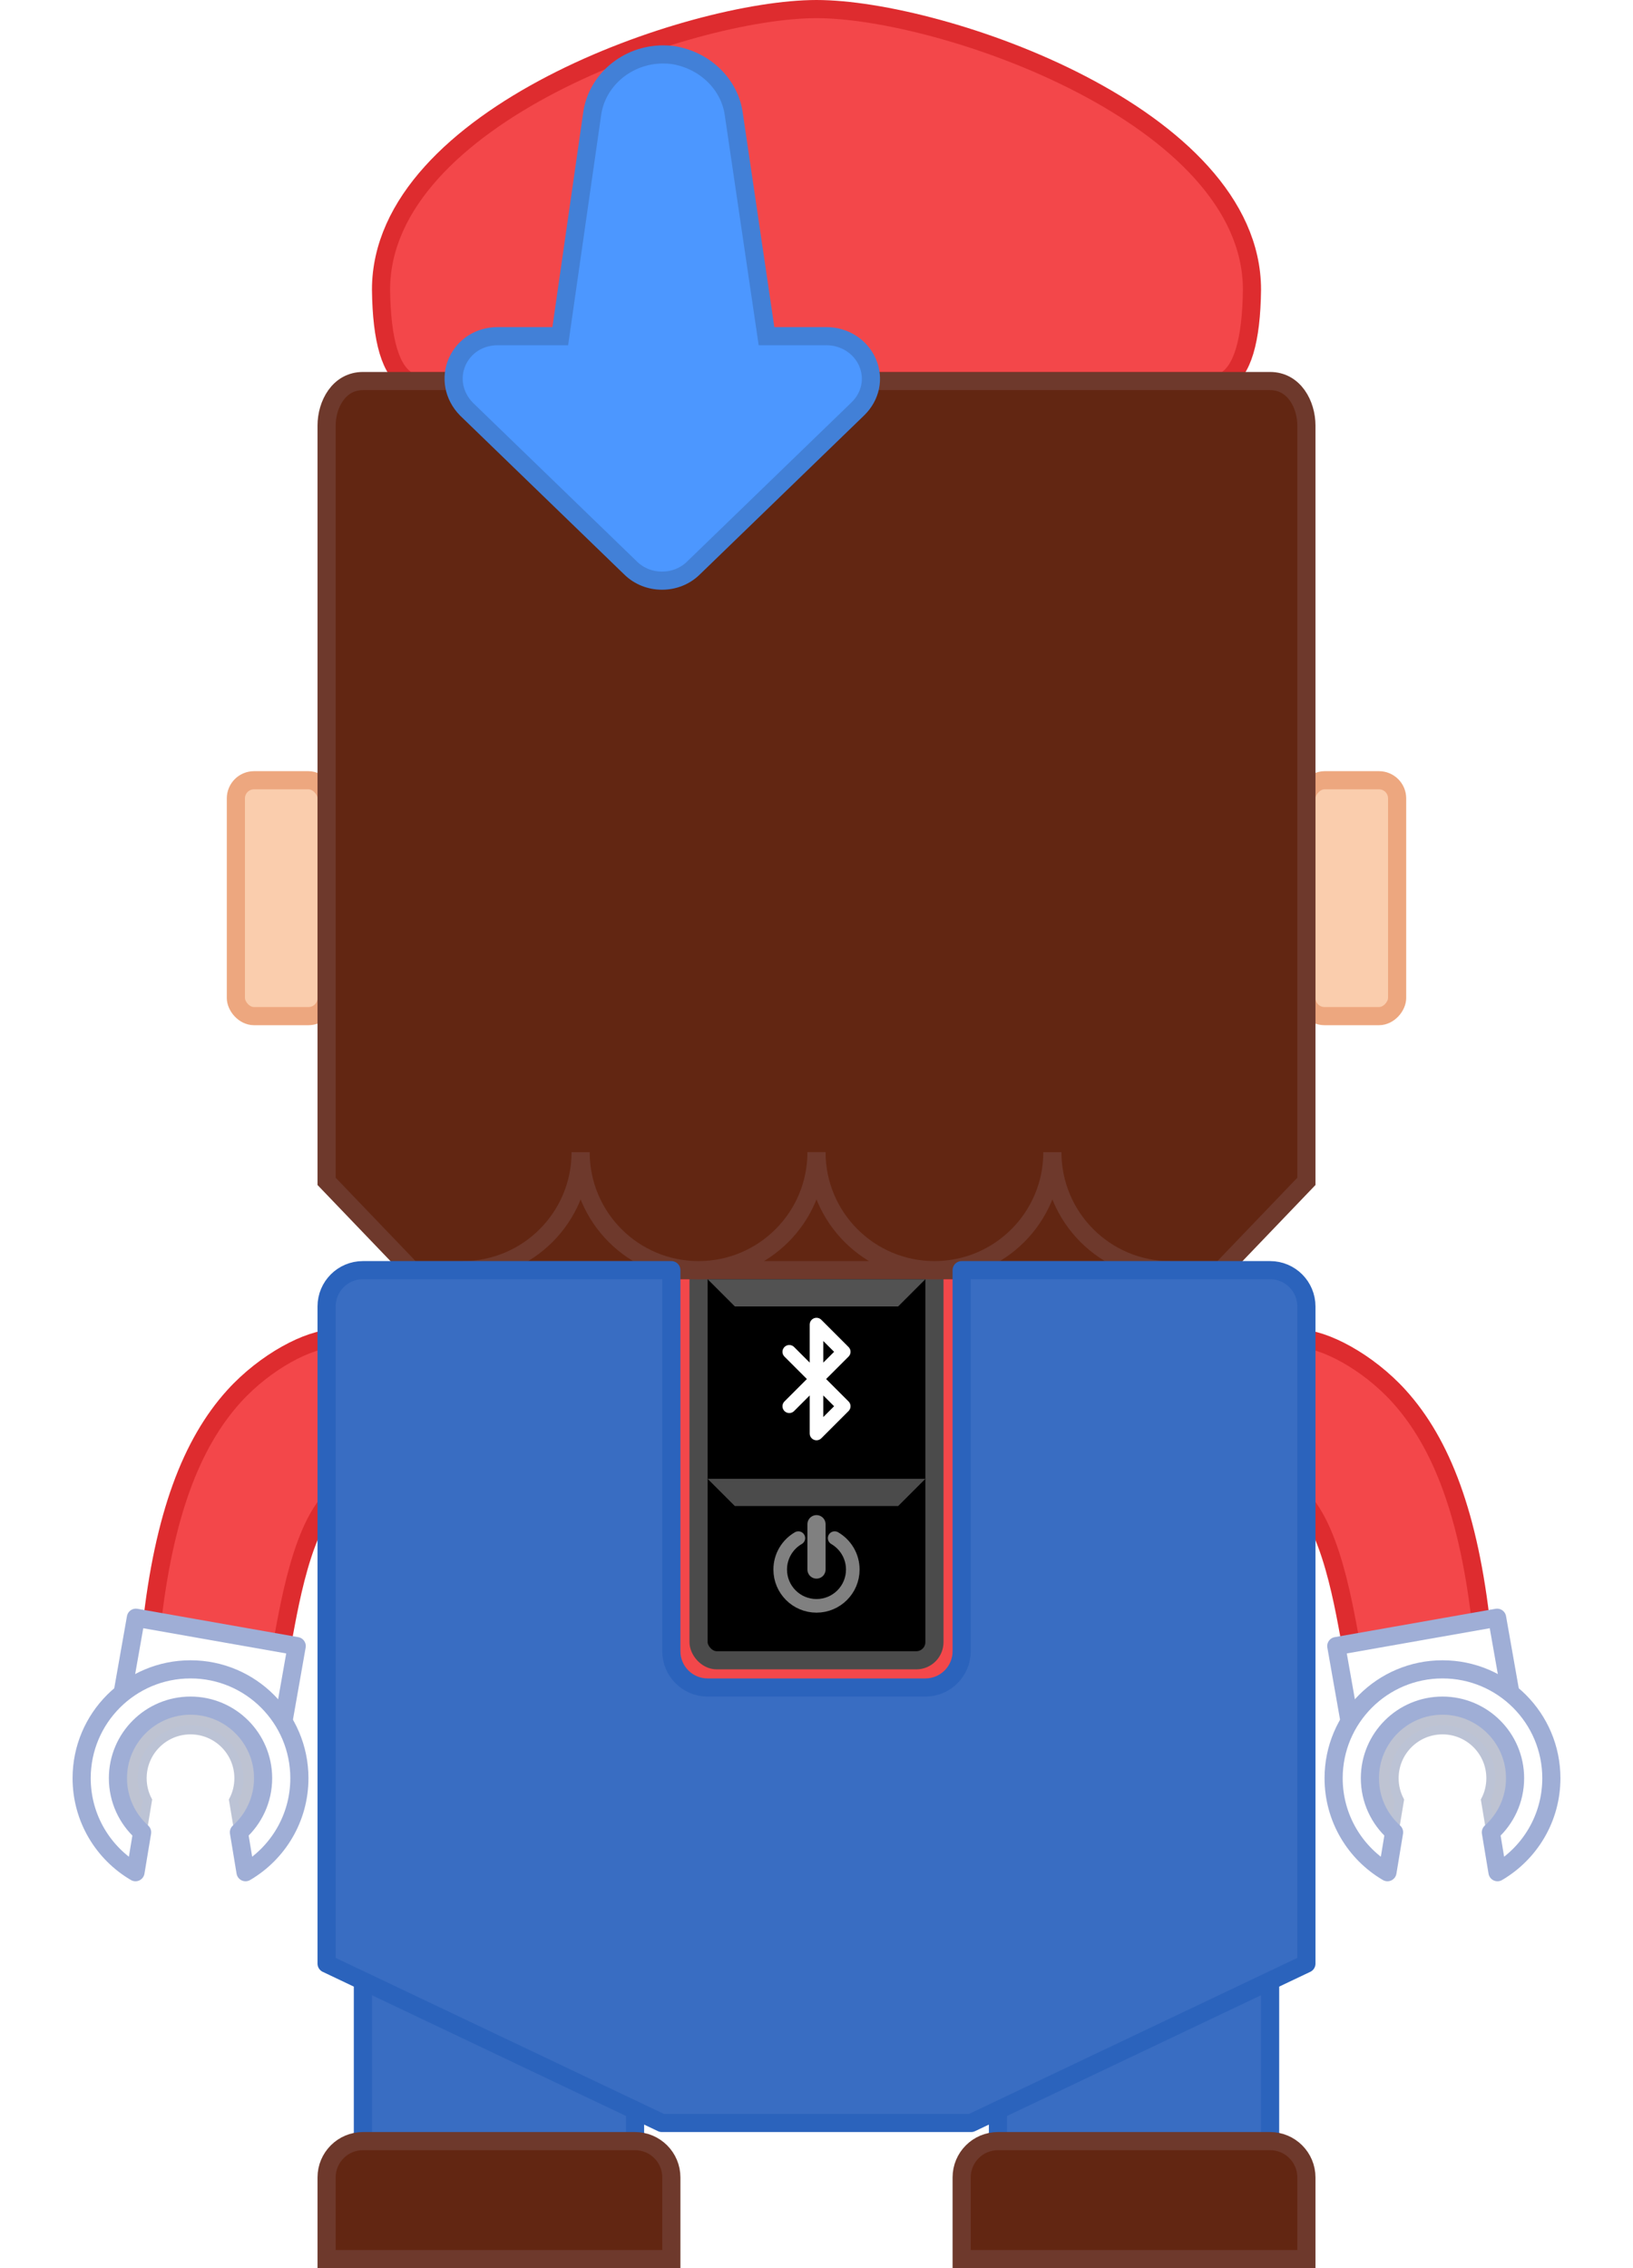 <?xml version="1.0" encoding="UTF-8"?>
<svg width="90px" height="125px" viewBox="0 0 90 125" version="1.1" xmlns="http://www.w3.org/2000/svg" xmlns:xlink="http://www.w3.org/1999/xlink">
    <!-- Generator: Sketch 59.1 (86144) - https://sketch.com -->
    <style type="text/css">
        <![CDATA[
        @-webkit-keyframes wiggle {
            0% { transform: translate(8.5px, 30px); }
            100% { transform: translate(8.5px, 40px); }
        }
        @keyframes wiggle {
            0% { transform: translate(8.5px, 30px); }
            100% { transform: translate(8.5px, 40px); }
        }
        #arrow {
            -webkit-animation: wiggle 0.5s infinite ease-in-out alternate;
            animation: wiggle 0.5s infinite ease-in-out alternate;
        }
        ]]>
    </style>
    <title>legomario-button-illustration</title>
    <desc>Created with Sketch.</desc>
    <defs>
        <path d="M36.486,32 C35.836,32 35.229,31.759 34.778,31.326 L25.7,22.539 C24.998,21.817 24.81,20.804 25.2,19.933 C25.587,19.063 26.443,18.526 27.435,18.526 L30.878,18.526 L32.633,6.297 C32.884,4.424 34.567,3 36.547,3 C36.718,3 36.891,3.011 37.062,3.031 C38.848,3.302 40.227,4.651 40.444,6.311 L42.245,18.526 L45.538,18.526 C46.541,18.526 47.434,19.096 47.813,19.978 C48.192,20.865 47.987,21.847 47.273,22.539 L38.195,31.326 C37.744,31.759 37.137,32 36.486,32 Z" id="path-1"></path>
        <filter x="-15.2%" y="-12.1%" width="130.4%" height="124.1%" filterUnits="objectBoundingBox" id="filter-2">
            <feMorphology radius="1.5" operator="dilate" in="SourceAlpha" result="shadowSpreadOuter1"></feMorphology>
            <feOffset dx="0" dy="0" in="shadowSpreadOuter1" result="shadowOffsetOuter1"></feOffset>
            <feComposite in="shadowOffsetOuter1" in2="SourceAlpha" operator="out" result="shadowOffsetOuter1"></feComposite>
            <feColorMatrix values="0 0 0 0 0.298   0 0 0 0 0.592   0 0 0 0 1  0 0 0 0.25 0" type="matrix" in="shadowOffsetOuter1"></feColorMatrix>
        </filter>
    </defs>
    <g id="legomario-button-illustration" stroke="none" stroke-width="1" fill="none" fill-rule="evenodd">
        <rect id="Rectangle" stroke="#2B63BC" fill="#396DC2" stroke-linejoin="round" x="20" y="109" width="15" height="9"></rect>
        <rect id="Rectangle" stroke="#2B63BC" fill="#396DC2" stroke-linejoin="round" transform="translate(62.5, 113.5) scale(-1, 1) translate(-62.5, -113.5) " x="55" y="109" width="15" height="9"></rect>
        <path d="M20,118 L35,118 C36.105,118 37,118.895 37,120 L37,124.5 L18,124.5 L18,120 C18,118.895 18.895,118 20,118 Z" id="Rectangle-Copy-3" stroke="#6E392C" fill="#622612"></path>
        <path d="M55,118 L70,118 C71.105,118 72,118.895 72,120 L72,124.5 L53,124.5 L53,120 C53,118.895 53.895,118 55,118 Z" id="Rectangle-Copy-4" stroke="#6E392C" fill="#622612"></path>
        <g id="arm-R" transform="translate(4.5, 73.774)">
            <path d="M13.903,0 C12.531,0 10.121,1.268 8.396,3.172 C6.031,5.782 4.527,9.781 3.855,15.877 L10.938,17.338 C11.27,15.989 11.903,10.591 13.903,8.726 L13.903,0 Z" id="Path-8" stroke="#DE2C2F" fill="#F3474A"></path>
            <rect id="Rectangle" stroke="#9FAED6" fill="#FFFFFF" stroke-linejoin="round" transform="translate(6.987, 18.624) rotate(10) translate(-6.987, -18.624) " x="2.487" y="16.124" width="9" height="5"></rect>
            <path d="M6,20.226 C8.209,20.226 10,22.017 10,24.226 C10,25.41 9.486,26.474 8.668,27.206 L8.374,25.441 C8.561,25.077 8.667,24.664 8.667,24.226 C8.667,22.753 7.473,21.559 6,21.559 C4.527,21.559 3.333,22.753 3.333,24.226 C3.333,24.664 3.439,25.077 3.626,25.441 L3.333,27.207 C2.515,26.475 2,25.41 2,24.226 C2,22.017 3.791,20.226 6,20.226 Z" id="Combined-Shape" stroke="#BCC3D5" stroke-width="0.5" fill="#BEC3D2"></path>
            <path d="M6,18.226 C9.314,18.226 12,20.912 12,24.226 C12,26.434 10.808,28.363 9.032,29.405 L8.668,27.206 C9.486,26.474 10,25.41 10,24.226 C10,22.017 8.209,20.226 6,20.226 C3.791,20.226 2,22.017 2,24.226 C2,25.41 2.515,26.475 3.333,27.207 L2.968,29.405 C1.192,28.363 0,26.434 0,24.226 C0,20.912 2.686,18.226 6,18.226 Z" id="Combined-Shape" stroke="#9FAED6" fill="#FFFFFF" stroke-linejoin="round"></path>
        </g>
        <rect id="ear.-R" stroke="#EDA77F" fill="#FACDAD" stroke-linejoin="round" x="13" y="43" width="5" height="13" rx="1"></rect>
        <g id="arm-L" transform="translate(71.597, 73.774)">
            <path d="M10.048,-3.55271368e-15 C8.676,-3.55271368e-15 6.267,1.268 4.542,3.172 C2.176,5.782 0.672,9.781 -8.8817842e-16,15.877 L7.083,17.338 C7.415,15.989 8.048,10.591 10.048,8.726 L10.048,-3.55271368e-15 Z" id="Path-8" stroke="#DE2C2F" fill="#F3474A" transform="translate(5.024, 8.669) scale(-1, 1) translate(-5.024, -8.669) "></path>
            <rect id="Rectangle" stroke="#9FAED6" fill="#FFFFFF" stroke-linejoin="round" transform="translate(6.916, 18.624) scale(-1, 1) rotate(10) translate(-6.916, -18.624) " x="2.416" y="16.124" width="9" height="5"></rect>
            <path d="M7.903,20.226 C10.112,20.226 11.903,22.017 11.903,24.226 C11.903,25.41 11.389,26.474 10.571,27.206 L10.277,25.441 C10.464,25.077 10.57,24.664 10.57,24.226 C10.57,22.753 9.376,21.559 7.903,21.559 C6.43,21.559 5.236,22.753 5.236,24.226 C5.236,24.664 5.342,25.077 5.529,25.441 L5.236,27.207 C4.418,26.475 3.903,25.41 3.903,24.226 C3.903,22.017 5.694,20.226 7.903,20.226 Z" id="Combined-Shape" stroke="#BCC3D5" stroke-width="0.5" fill="#BEC3D2" transform="translate(7.903, 23.717) scale(-1, 1) translate(-7.903, -23.717) "></path>
            <path d="M7.903,18.226 C11.217,18.226 13.903,20.912 13.903,24.226 C13.903,26.434 12.711,28.363 10.935,29.405 L10.571,27.206 C11.389,26.474 11.903,25.41 11.903,24.226 C11.903,22.017 10.112,20.226 7.903,20.226 C5.694,20.226 3.903,22.017 3.903,24.226 C3.903,25.41 4.418,26.475 5.236,27.207 L4.871,29.405 C3.095,28.363 1.903,26.434 1.903,24.226 C1.903,20.912 4.589,18.226 7.903,18.226 Z" id="Combined-Shape" stroke="#9FAED6" fill="#FFFFFF" stroke-linejoin="round" transform="translate(7.903, 23.663) scale(-1, 1) translate(-7.903, -23.663) "></path>
        </g>
        <rect id="ear-L" stroke="#EDA77F" fill="#FACDAD" stroke-linejoin="round" transform="translate(74.5, 49.5) scale(-1, 1) translate(-74.5, -49.5) " x="72" y="43" width="5" height="13" rx="1"></rect>
        <path d="M22.512,21 C21.537,20.471 21.033,18.793 21,15.966 C21,6.384 38.106,0.5 45,0.5 C51.894,0.5 69,6.384 69,15.966 C68.967,18.793 68.463,20.471 67.488,21 L45,21 L22.512,21 Z" id="hat" stroke="#DE2C2F" fill="#F3474A"></path>
        <rect id="screen" stroke="#DE2C2F" fill="#F3474A" x="36" y="70" width="19" height="29"></rect>
        <rect id="screen-copy" stroke="#4B4B4B" fill="#000000" x="38.5" y="69.5" width="13" height="22" rx="1"></rect>
        <path d="M72,65.106 L67.309,70 L22.691,70 L18,65.106 L18,23.45 L18,23.45 C18,22.298 18.672,21 20,21 L70,21 L70,21 C71.328,21 72,22.298 72,23.45 L72,65.106 Z" id="Combined-Shape" stroke="#6E392C" fill="#622612"></path>
        <path d="M45,63.5 C45,67.09 42.09,70 38.5,70 C34.91,70 32,67.09 32,63.5 C32,67.09 29.09,70 25.5,70" id="Oval" stroke="#6E392C" fill="#622612"></path>
        <path d="M64.5,63.5 C64.5,67.09 61.59,70 58,70 C54.41,70 51.5,67.09 51.5,63.5 C51.5,67.09 48.59,70 45,70" id="Oval-Copy" stroke="#6E392C" fill="#622612" transform="translate(54.75, 66.75) scale(-1, 1) translate(-54.75, -66.75) "></path>
        <path d="M70,70 C71.105,70 72,70.895 72,72 L72,108.218 L53.521,117 L36.478,117 L18,108.218 L18,72 C18,70.895 18.895,70 20,70 L37,70 L37,91 C37,92.105 37.895,93 39,93 L39,93 L51,93 C52.105,93 53,92.105 53,91 L53,91 L53,70 L53,70 L70,70 Z" id="Combined-Shape" stroke="#2B63BC" fill="#396DC2" stroke-linejoin="round"></path>
        <g id="Group" opacity="0.5" transform="translate(43, 84)" stroke="#FFFFFF" stroke-linecap="round">
            <path d="M3.001,0.768 C3.598,1.114 4,1.76 4,2.5 C4,3.605 3.105,4.5 2,4.5 C0.895,4.5 0,3.605 0,2.5 C0,1.76 0.402,1.113 1,0.768" id="Path" stroke-width="0.75"></path>
            <line x1="2" y1="2.84217094e-14" x2="2" y2="2.5" id="Line-2"></line>
        </g>
        <polyline id="Path-9" stroke="#FFFFFF" stroke-width="0.75" stroke-linecap="round" stroke-linejoin="round" points="43.5 77.5 46.5 74.5 45 73 45 79 46.5 77.5 43.5 74.5"></polyline>
        <polygon id="Path-2" fill="#4B4B4B" points="39 81.5 51 81.5 49.5 83 40.5 83"></polygon>
        <polygon id="Path-2-Copy" fill="#525252" points="39 70.5 51 70.5 49.5 72 40.5 72"></polygon>
    </g>
    <g id="arrow">
        <use fill="black" fill-opacity="1" filter="url(#filter-2)" xlink:href="#path-1"></use>
        <use stroke="#4280D7" stroke-width="1" fill="#4C97FF" fill-rule="evenodd" xlink:href="#path-1"></use>
    </g>
</svg>